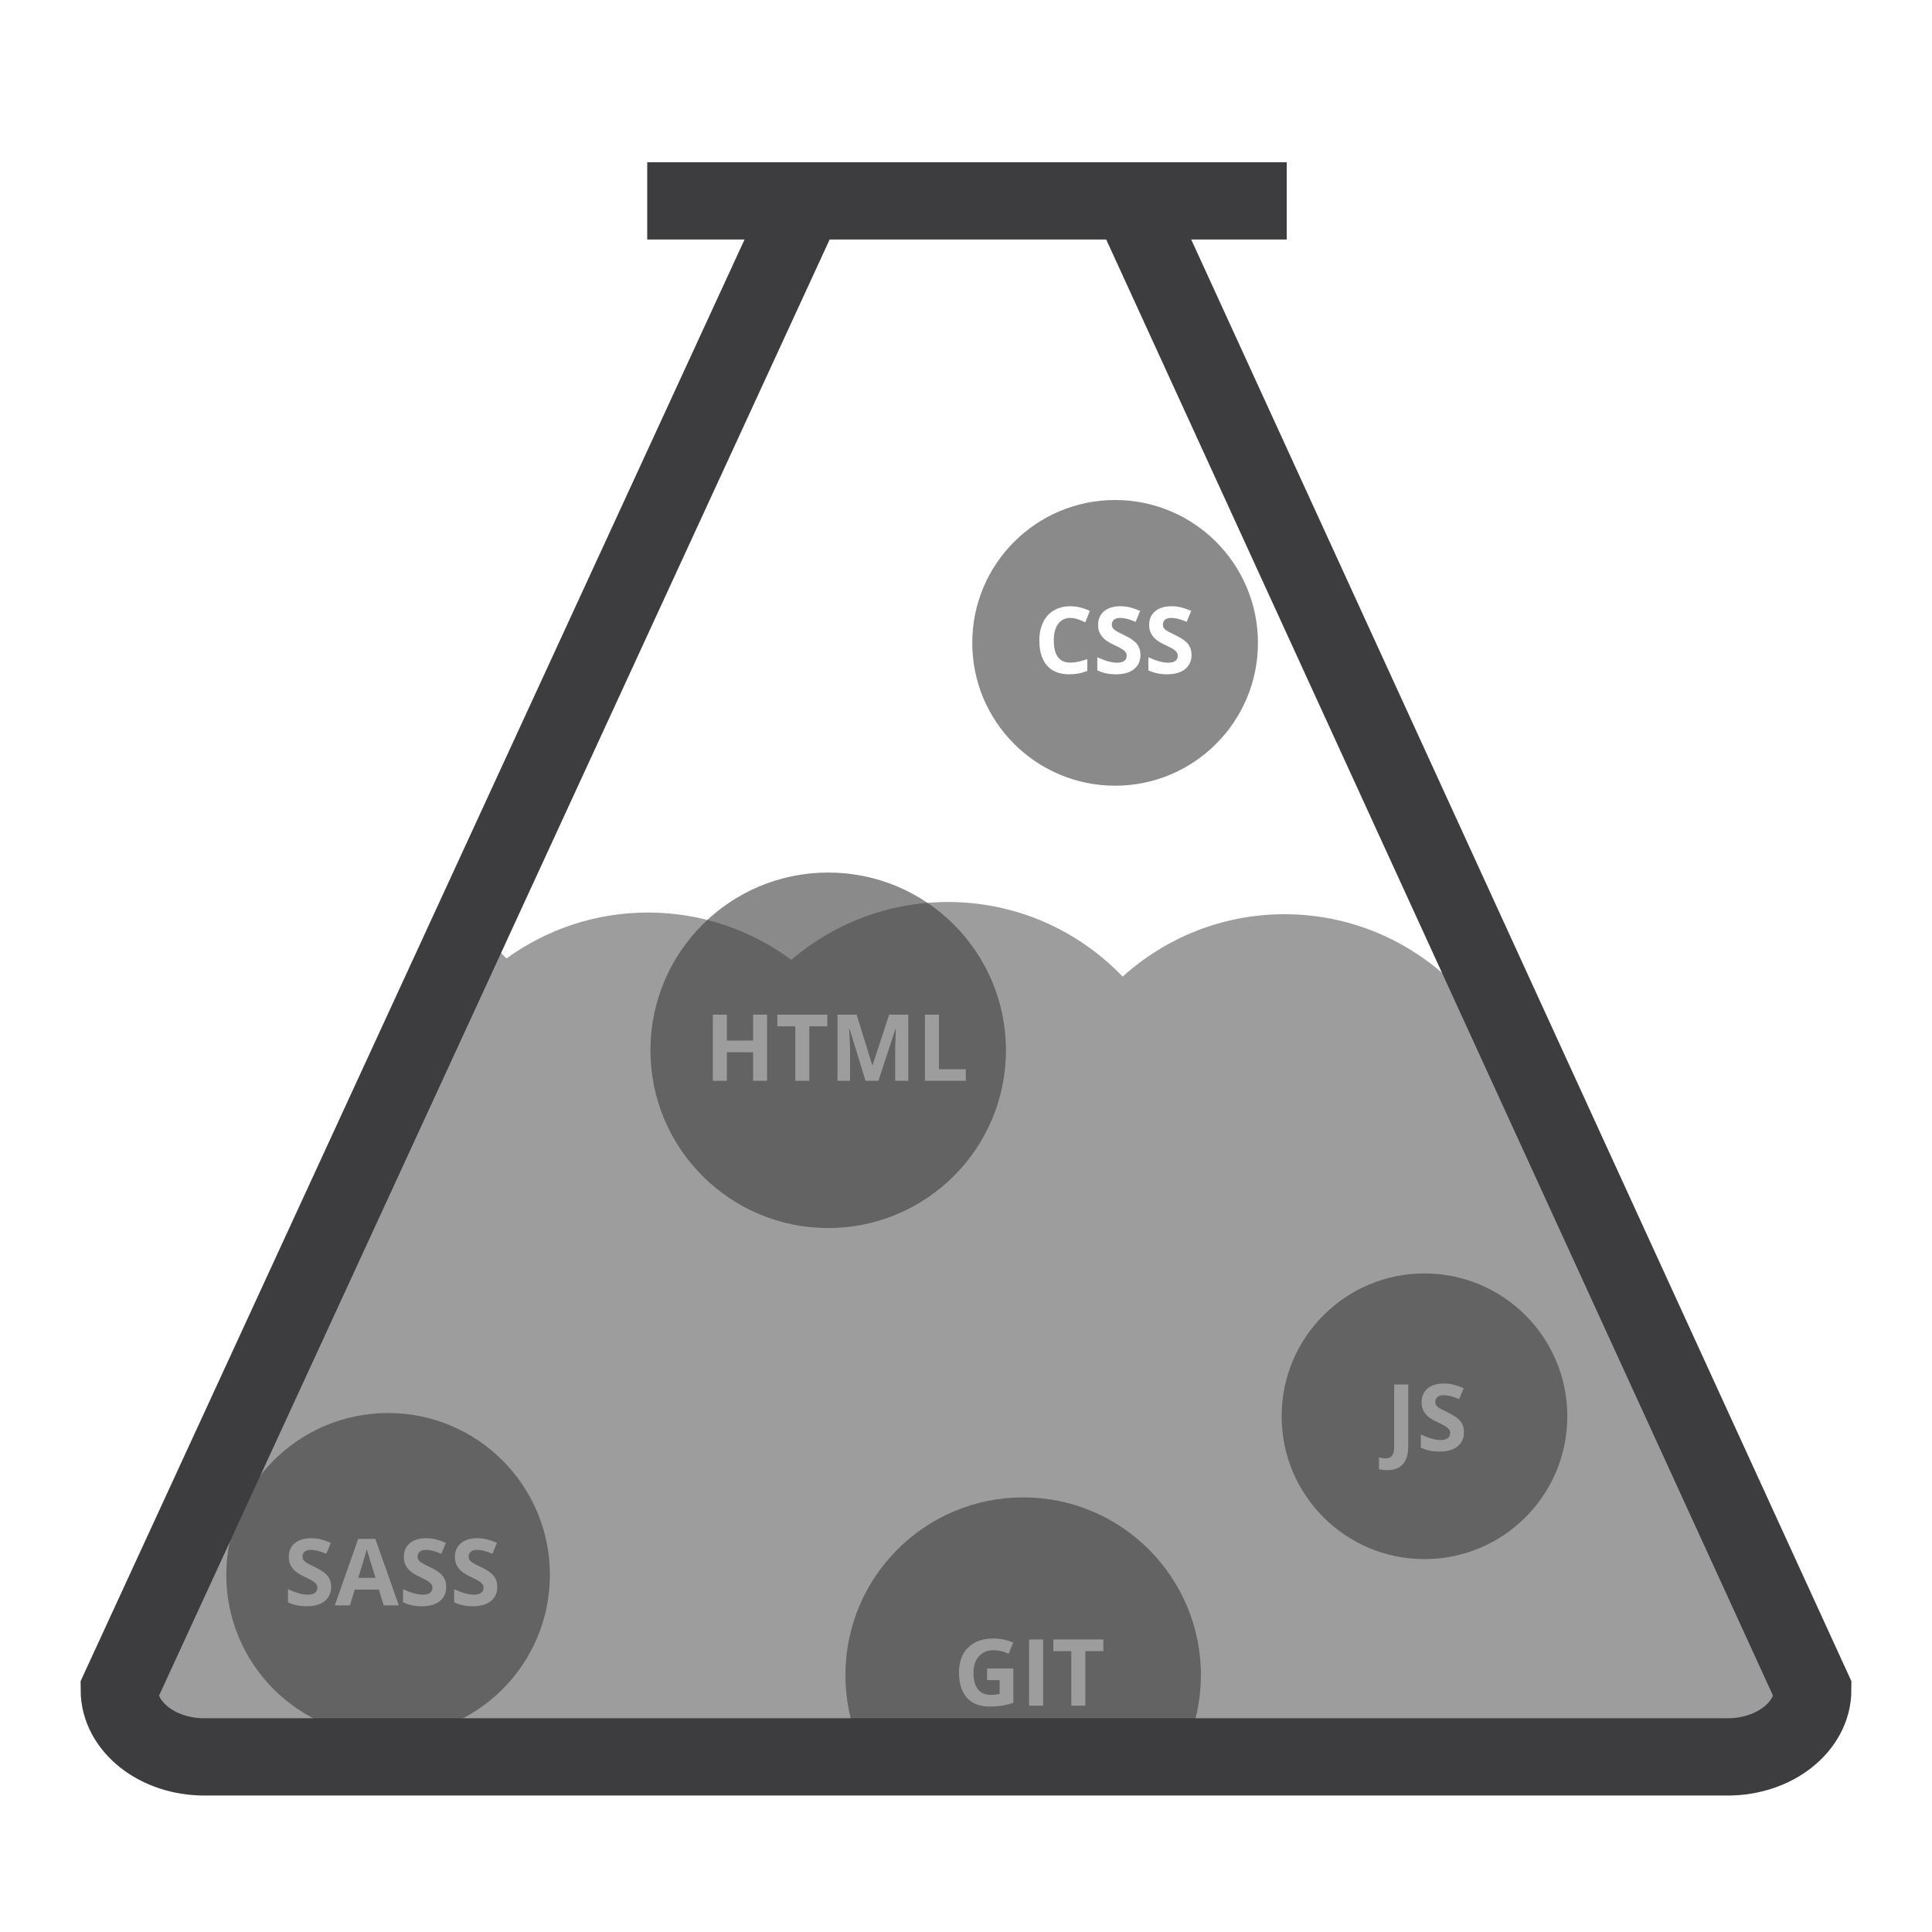 <?xml version="1.0" encoding="utf-8"?>
<!-- Generator: Adobe Illustrator 17.0.0, SVG Export Plug-In . SVG Version: 6.00 Build 0)  -->
<!DOCTYPE svg PUBLIC "-//W3C//DTD SVG 1.1//EN" "http://www.w3.org/Graphics/SVG/1.1/DTD/svg11.dtd">
<svg version="1.1" id="Layer_1" xmlns="http://www.w3.org/2000/svg" xmlns:xlink="http://www.w3.org/1999/xlink" x="0px" y="0px"
	 width="500px" height="500px" viewBox="0 0 500 500" enable-background="new 0 0 500 500" xml:space="preserve">
<path opacity="0.5" fill="#3D3C3E" enable-background="new    " d="M460.092,426.985c-0.739-2.766,0.507-4.898,2.397-6.038
	c-1.37-2.69-2.385-5.662-3.009-8.612c-2.183-4.361-4.088-8.847-5.547-13.486c-4.77-4.448-9.616-9.075-8.18-14.822
	c-4.563-4.382-6.93-10.66-7.082-17.012c-3.349-1.925-5.926-4.675-7.754-7.867c-4.052-4.305-7.386-9.137-10.576-14.378
	c-9.149-15.031-16.961-31.522-20.747-48.784c-0.46-2.098,0.179-3.833,1.339-5.055c-5.838-10.474-10.805-21.421-16.273-32.105
	c-0.263-0.514-0.435-1.023-0.542-1.522c-1.876-2.392-3.879-4.691-6.081-6.843c-0.226-0.221-0.418-0.449-0.596-0.679
	c-1.142,1-2.162,2.031-2.98,3.092c-11.126-10.087-25.84-16.277-42.034-16.277c-16.125,0-30.78,6.141-41.887,16.145
	c-11.405-11.881-27.418-19.306-45.185-19.306c-15.488,0-29.638,5.646-40.578,14.954c-10.391-7.656-23.188-12.229-37.083-12.229
	c-13.689,0-26.325,4.441-36.632,11.891c-3.629-3.837-7.757-7.173-12.255-9.973c-1.954,12.161-9.099,24.263-14.607,35.108
	c-3.354,6.604-6.969,13.193-9.528,20.159c-2.638,7.181-4.726,14.583-7.102,21.856c-4.485,13.725-7.944,28.178-14.327,41.182
	c-3.115,6.346-7.507,12.074-9.98,18.716c-2.403,6.456-4.43,13.002-7.419,19.227c-1.281,2.669-3.659,3.289-5.806,2.647
	c-2.753,8.137-9.563,16.499-16.175,20.064c0.961,4.642,4.848,17.438,3.334,21.908c0.784,7.029,9.916,7.329,11.366,14.289
	c0.186-0.005,0.363-0.029,0.554-0.029c2.353,0,4.465,0.363,6.45,0.882c0.926,0.181,1.833,0.426,2.725,0.725
	c0.274-0.005,0.534-0.034,0.814-0.029c13.778,0.172,26.844,4.46,40.451,5.127c12.498,0.613,24.992,0.137,37.5,0.132
	c29.315-0.01,58.634-0.005,87.939-0.539c43.842-0.804,88.307-2.475,132.036,2.529c10.455-5.347,24.791-5.068,35.539-5.671
	c6.337-0.353,12.552,2.612,18.625,3.568c3.436,0.539,9.675-4.47,12.601-5.813c4.094-1.875,9.606-1.293,15.286-0.19
	c0.884-1.269,2.354-2.123,4.418-2.039c3.606,0.147,7.128-0.931,10.66-1.95c0.101-0.501,0.199-1.003,0.337-1.502
	c1.485-5.393,4.824-9.795,9.119-12.825C462.173,432.851,460.901,430.009,460.092,426.985z"/>
<rect x="167.501" y="41.982" fill="#3D3C3E" width="165.5" height="20"/>
<path opacity="0.6" fill="#3D3C3E" d="M288.588,129.405c-20.416,0-36.967,16.551-36.967,36.967s16.551,36.967,36.967,36.967
	s36.967-16.551,36.967-36.967S309.004,129.405,288.588,129.405z M277.021,171.486c1.203,0,2.66-0.301,4.371-0.902v3.047
	c-1.406,0.586-2.977,0.879-4.711,0.879c-2.492,0-4.398-0.756-5.719-2.268s-1.98-3.682-1.98-6.51c0-1.781,0.324-3.342,0.973-4.682
	s1.58-2.367,2.795-3.082s2.639-1.072,4.271-1.072c1.664,0,3.336,0.402,5.016,1.207l-1.172,2.953
	c-0.641-0.305-1.285-0.57-1.934-0.797s-1.285-0.34-1.91-0.34c-1.367,0-2.426,0.514-3.176,1.541s-1.125,2.459-1.125,4.295
	C272.72,169.576,274.154,171.486,277.021,171.486z M293.48,173.173c-1.113,0.891-2.662,1.336-4.646,1.336
	c-1.828,0-3.445-0.344-4.852-1.031v-3.375c1.156,0.516,2.135,0.879,2.936,1.09s1.533,0.316,2.197,0.316
	c0.797,0,1.408-0.152,1.834-0.457s0.639-0.758,0.639-1.359c0-0.336-0.094-0.635-0.281-0.896s-0.463-0.514-0.826-0.756
	s-1.104-0.629-2.221-1.16c-1.047-0.492-1.832-0.965-2.355-1.418s-0.941-0.98-1.254-1.582s-0.469-1.305-0.469-2.109
	c0-1.516,0.514-2.707,1.541-3.574s2.447-1.301,4.26-1.301c0.891,0,1.74,0.105,2.549,0.316s1.654,0.508,2.537,0.891l-1.172,2.824
	c-0.914-0.375-1.67-0.637-2.268-0.785s-1.186-0.223-1.764-0.223c-0.688,0-1.215,0.16-1.582,0.48s-0.551,0.738-0.551,1.254
	c0,0.32,0.074,0.6,0.223,0.838s0.385,0.469,0.709,0.691s1.092,0.623,2.303,1.201c1.602,0.766,2.699,1.533,3.293,2.303
	s0.891,1.713,0.891,2.83C295.15,171.064,294.593,172.283,293.48,173.173z M306.698,173.173c-1.113,0.891-2.662,1.336-4.646,1.336
	c-1.828,0-3.445-0.344-4.852-1.031v-3.375c1.156,0.516,2.135,0.879,2.936,1.09s1.533,0.316,2.197,0.316
	c0.797,0,1.408-0.152,1.834-0.457s0.639-0.758,0.639-1.359c0-0.336-0.094-0.635-0.281-0.896s-0.463-0.514-0.826-0.756
	s-1.104-0.629-2.221-1.16c-1.047-0.492-1.832-0.965-2.355-1.418s-0.941-0.98-1.254-1.582s-0.469-1.305-0.469-2.109
	c0-1.516,0.514-2.707,1.541-3.574s2.447-1.301,4.26-1.301c0.891,0,1.74,0.105,2.549,0.316s1.654,0.508,2.537,0.891l-1.172,2.824
	c-0.914-0.375-1.67-0.637-2.268-0.785s-1.186-0.223-1.764-0.223c-0.688,0-1.215,0.16-1.582,0.48s-0.551,0.738-0.551,1.254
	c0,0.32,0.074,0.6,0.223,0.838s0.385,0.469,0.709,0.691s1.092,0.623,2.303,1.201c1.602,0.766,2.699,1.533,3.293,2.303
	s0.891,1.713,0.891,2.83C308.368,171.064,307.812,172.283,306.698,173.173z"/>
<path opacity="0.6" fill="#3D3C3E" d="M368.652,329.565c-20.416,0-36.967,16.55-36.967,36.967c0,20.416,16.551,36.967,36.967,36.967
	c20.416,0,36.967-16.551,36.967-36.967C405.619,346.116,389.068,329.565,368.652,329.565z M364.449,374.333
	c0,2-0.457,3.523-1.371,4.57s-2.266,1.57-4.055,1.57c-0.82,0-1.535-0.086-2.145-0.258v-3.023c0.625,0.156,1.195,0.234,1.711,0.234
	c0.797,0,1.367-0.248,1.711-0.744s0.516-1.271,0.516-2.326v-16.055h3.633V374.333z M377.205,374.333
	c-1.113,0.891-2.662,1.336-4.646,1.336c-1.828,0-3.445-0.344-4.852-1.031v-3.375c1.156,0.516,2.135,0.879,2.936,1.09
	s1.533,0.316,2.197,0.316c0.797,0,1.408-0.152,1.834-0.457s0.639-0.758,0.639-1.359c0-0.336-0.094-0.635-0.281-0.896
	s-0.463-0.514-0.826-0.756s-1.104-0.629-2.221-1.16c-1.047-0.492-1.832-0.965-2.355-1.418s-0.941-0.98-1.254-1.582
	s-0.469-1.305-0.469-2.109c0-1.516,0.514-2.707,1.541-3.574s2.447-1.301,4.26-1.301c0.891,0,1.74,0.105,2.549,0.316
	s1.654,0.508,2.537,0.891l-1.172,2.824c-0.914-0.375-1.67-0.637-2.268-0.785s-1.186-0.223-1.764-0.223
	c-0.688,0-1.215,0.16-1.582,0.48s-0.551,0.738-0.551,1.254c0,0.32,0.074,0.6,0.223,0.838s0.385,0.469,0.709,0.691
	s1.092,0.623,2.303,1.201c1.602,0.766,2.699,1.533,3.293,2.303s0.891,1.713,0.891,2.83
	C378.875,372.224,378.318,373.443,377.205,374.333z"/>
<path opacity="0.6" fill="#3D3C3E" d="M214.335,225.814c-25.405,0-46,20.595-46,46s20.595,46,46,46s46-20.595,46-46
	S239.74,225.814,214.335,225.814z M198.521,279.717H194.9v-7.395h-6.785v7.395h-3.633v-17.133h3.633v6.715h6.785v-6.715h3.621
	V279.717z M214.107,265.608h-4.652v14.109h-3.633v-14.109h-4.652v-3.023h12.938V265.608z M235.06,279.717h-3.387v-8.109
	c0-0.383,0.006-0.824,0.018-1.324s0.064-1.828,0.158-3.984h-0.105l-4.418,13.418h-3.328l-4.125-13.441h-0.105
	c0.148,2.734,0.223,4.559,0.223,5.473v7.969h-3.246v-17.133h4.945l4.055,13.102h0.07l4.301-13.102h4.945V279.717z M239.372,279.717
	v-17.133h3.633v14.133h6.949v3H239.372z"/>
<g opacity="0.6">
	<path fill="#3D3C3E" d="M94.936,400.925c-0.258,1-0.996,3.473-2.215,7.418h4.465c-1.148-3.695-1.795-5.785-1.939-6.27
		S94.999,401.206,94.936,400.925z"/>
	<path fill="#3D3C3E" d="M100.438,365.688c-23.128,0-41.876,18.749-41.876,41.876s18.749,41.876,41.876,41.876
		s41.876-18.749,41.876-41.876S123.565,365.688,100.438,365.688z M84.032,414.366c-1.113,0.891-2.662,1.336-4.646,1.336
		c-1.828,0-3.445-0.344-4.852-1.031v-3.375c1.156,0.516,2.135,0.879,2.936,1.09s1.533,0.316,2.197,0.316
		c0.797,0,1.408-0.152,1.834-0.457s0.639-0.758,0.639-1.359c0-0.336-0.094-0.635-0.281-0.896s-0.463-0.514-0.826-0.756
		s-1.104-0.629-2.221-1.16c-1.047-0.492-1.832-0.965-2.355-1.418s-0.941-0.98-1.254-1.582s-0.469-1.305-0.469-2.109
		c0-1.516,0.514-2.707,1.541-3.574s2.447-1.301,4.26-1.301c0.891,0,1.74,0.105,2.549,0.316s1.654,0.508,2.537,0.891l-1.172,2.824
		c-0.914-0.375-1.67-0.637-2.268-0.785s-1.186-0.223-1.764-0.223c-0.688,0-1.215,0.16-1.582,0.48s-0.551,0.738-0.551,1.254
		c0,0.32,0.074,0.6,0.223,0.838s0.385,0.469,0.709,0.691s1.092,0.623,2.303,1.201c1.602,0.766,2.699,1.533,3.293,2.303
		s0.891,1.713,0.891,2.83C85.702,412.257,85.145,413.476,84.032,414.366z M99.295,415.468l-1.242-4.078h-6.246l-1.242,4.078h-3.914
		l6.047-17.203h4.441l6.07,17.203H99.295z M113.809,414.366c-1.113,0.891-2.662,1.336-4.646,1.336c-1.828,0-3.445-0.344-4.852-1.031
		v-3.375c1.156,0.516,2.135,0.879,2.936,1.09s1.533,0.316,2.197,0.316c0.797,0,1.408-0.152,1.834-0.457s0.639-0.758,0.639-1.359
		c0-0.336-0.094-0.635-0.281-0.896s-0.463-0.514-0.826-0.756s-1.104-0.629-2.221-1.16c-1.047-0.492-1.832-0.965-2.355-1.418
		s-0.941-0.98-1.254-1.582s-0.469-1.305-0.469-2.109c0-1.516,0.514-2.707,1.541-3.574s2.447-1.301,4.26-1.301
		c0.891,0,1.74,0.105,2.549,0.316s1.654,0.508,2.537,0.891l-1.172,2.824c-0.914-0.375-1.67-0.637-2.268-0.785
		s-1.186-0.223-1.764-0.223c-0.688,0-1.215,0.16-1.582,0.48s-0.551,0.738-0.551,1.254c0,0.32,0.074,0.6,0.223,0.838
		s0.385,0.469,0.709,0.691s1.092,0.623,2.303,1.201c1.602,0.766,2.699,1.533,3.293,2.303s0.891,1.713,0.891,2.83
		C115.479,412.257,114.922,413.476,113.809,414.366z M127.028,414.366c-1.113,0.891-2.662,1.336-4.646,1.336
		c-1.828,0-3.445-0.344-4.852-1.031v-3.375c1.156,0.516,2.135,0.879,2.936,1.09s1.533,0.316,2.197,0.316
		c0.797,0,1.408-0.152,1.834-0.457s0.639-0.758,0.639-1.359c0-0.336-0.094-0.635-0.281-0.896s-0.463-0.514-0.826-0.756
		s-1.104-0.629-2.221-1.16c-1.047-0.492-1.832-0.965-2.355-1.418s-0.941-0.98-1.254-1.582s-0.469-1.305-0.469-2.109
		c0-1.516,0.514-2.707,1.541-3.574s2.447-1.301,4.26-1.301c0.891,0,1.74,0.105,2.549,0.316s1.654,0.508,2.537,0.891l-1.172,2.824
		c-0.914-0.375-1.67-0.637-2.268-0.785s-1.186-0.223-1.764-0.223c-0.688,0-1.215,0.16-1.582,0.48s-0.551,0.738-0.551,1.254
		c0,0.32,0.074,0.6,0.223,0.838s0.385,0.469,0.709,0.691s1.092,0.623,2.303,1.201c1.602,0.766,2.699,1.533,3.293,2.303
		s0.891,1.713,0.891,2.83C128.698,412.257,128.141,413.476,127.028,414.366z"/>
</g>
<path opacity="0.6" fill="#3D3C3E" d="M235.758,453.676c8.699,0.099,17.414,0.519,26.099,0.549c0.352,0.001,0.683,0.036,1.001,0.088
	c15.016-2.003,30.023-4.074,45.141-5.01c1.801-4.922,2.794-10.234,2.794-15.781c0-25.405-20.595-46-46-46s-46,20.595-46,46
	c0,6.313,1.274,12.328,3.575,17.805C226.876,451.909,231.331,452.73,235.758,453.676z M272.6,424.292h12.938v3.023h-4.652v14.109
	h-3.633v-14.109H272.6V424.292z M266.33,424.292h3.633v17.133h-3.633V424.292z M250.563,426.366c1.582-1.547,3.775-2.32,6.58-2.32
	c1.758,0,3.453,0.352,5.086,1.055l-1.207,2.906c-1.25-0.625-2.551-0.938-3.902-0.938c-1.57,0-2.828,0.527-3.773,1.582
	s-1.418,2.473-1.418,4.254c0,1.859,0.381,3.279,1.143,4.26s1.869,1.471,3.322,1.471c0.758,0,1.527-0.078,2.309-0.234v-3.574h-3.246
	v-3.023h6.797v8.883c-1.102,0.359-2.139,0.611-3.111,0.756s-1.967,0.217-2.982,0.217c-2.586,0-4.561-0.76-5.924-2.279
	s-2.045-3.701-2.045-6.545C248.19,430.069,248.981,427.913,250.563,426.366z"/>
<path fill="none" stroke="#3D3C3E" stroke-width="20" stroke-miterlimit="10" d="M295,56.994l174.14,380.281
	c0,9.614-9.861,17.408-22.024,17.408H52.884c-12.164,0-22.024-7.794-22.024-17.408L206,56.994"/>
</svg>
